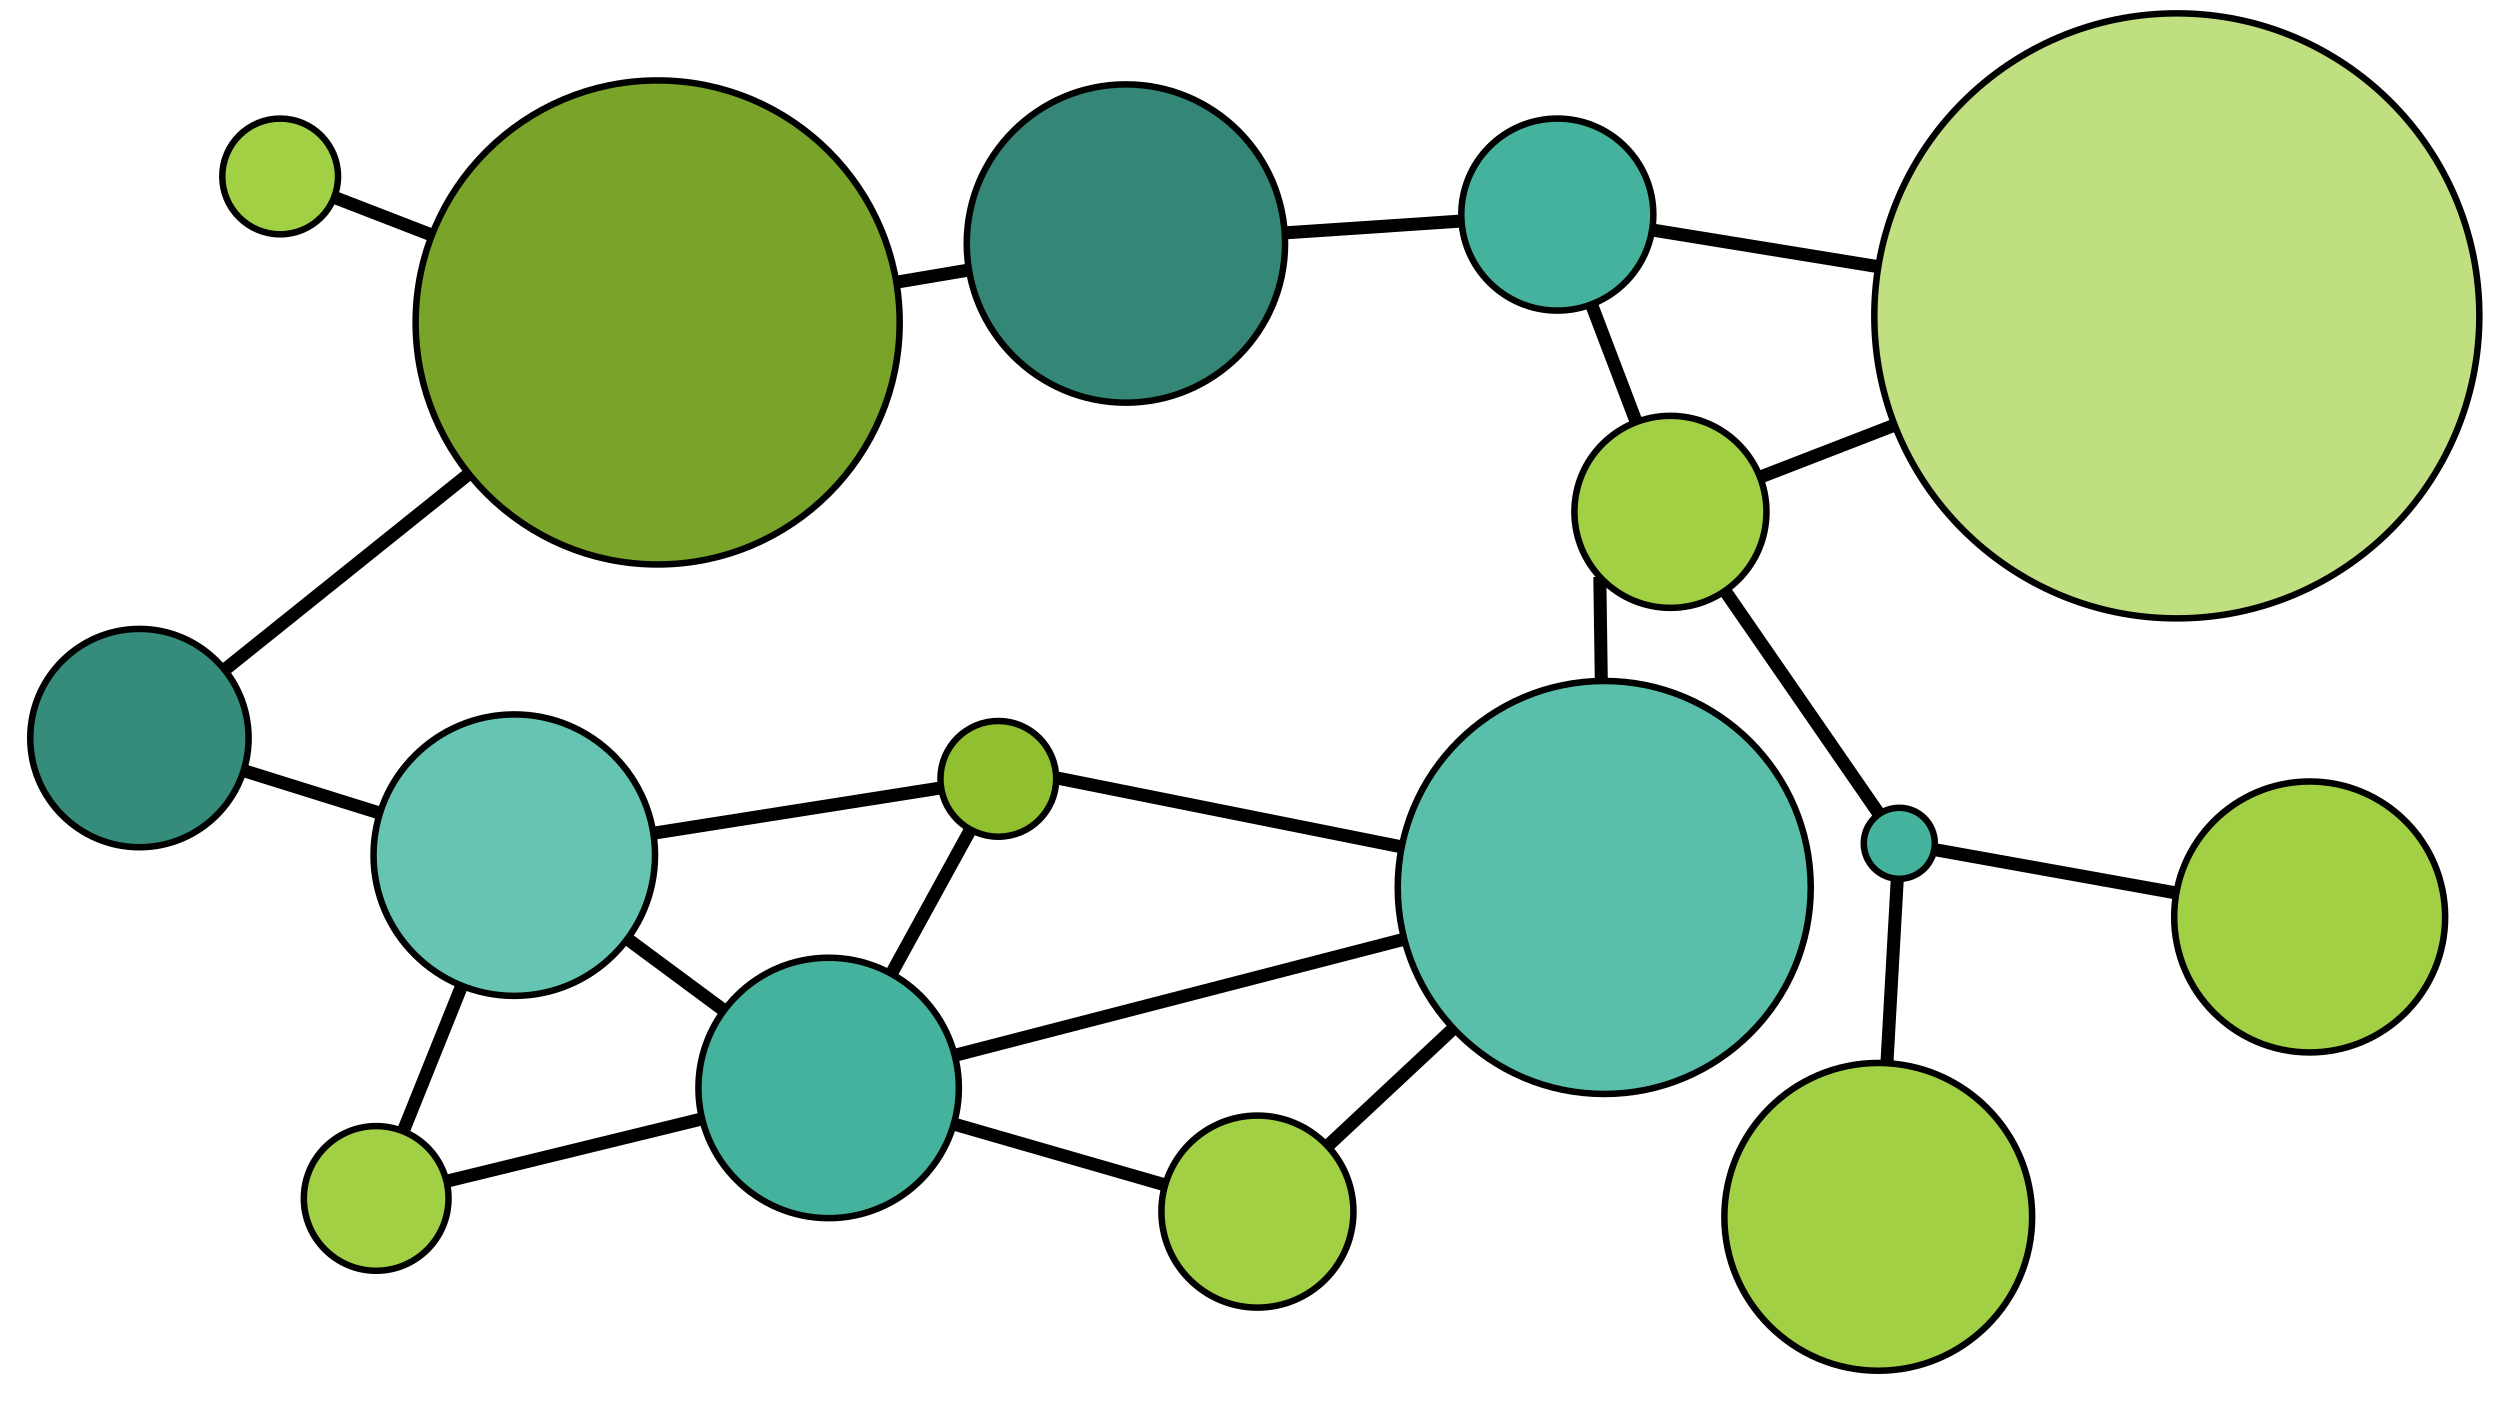 <?xml version="1.0" encoding="UTF-8" standalone="no"?>
<!-- Created with Inkscape (http://www.inkscape.org/) -->

<svg
   xmlns:dc="http://purl.org/dc/elements/1.1/"
   xmlns:cc="http://creativecommons.org/ns#"
   xmlns:rdf="http://www.w3.org/1999/02/22-rdf-syntax-ns#"
   xmlns:svg="http://www.w3.org/2000/svg"
   xmlns="http://www.w3.org/2000/svg"
   xmlns:sodipodi="http://sodipodi.sourceforge.net/DTD/sodipodi-0.dtd"
   xmlns:inkscape="http://www.inkscape.org/namespaces/inkscape"
   width="1920"
   height="1080"
   viewBox="0 0 1920 1080"
   id="svg4163"
   version="1.1"
   inkscape:version="0.91 r13725"
   sodipodi:docname="header-minimal.svg"
   inkscape:export-filename="/home/danysk/Dropbox/Sites/alchemist/images/header_drop.jpg"
   inkscape:export-xdpi="90"
   inkscape:export-ydpi="90">
  <defs
     id="defs4165" />
  <sodipodi:namedview
     id="base"
     pagecolor="#ffffff"
     bordercolor="#666666"
     borderopacity="1.0"
     inkscape:pageopacity="0.0"
     inkscape:pageshadow="2"
     inkscape:zoom="0.49497475"
     inkscape:cx="1068.6223"
     inkscape:cy="499.27877"
     inkscape:document-units="px"
     inkscape:current-layer="layer1"
     showgrid="false"
     units="px"
     inkscape:snap-bbox="true"
     inkscape:snap-nodes="true"
     inkscape:object-paths="true"
     inkscape:snap-object-midpoints="true"
     inkscape:snap-center="true"
     inkscape:snap-midpoints="true"
     inkscape:snap-smooth-nodes="true"
     inkscape:object-nodes="true"
     inkscape:snap-intersection-paths="true"
     inkscape:snap-bbox-midpoints="true"
     inkscape:snap-bbox-edge-midpoints="true"
     inkscape:bbox-nodes="true"
     inkscape:bbox-paths="true"
     inkscape:window-width="1920"
     inkscape:window-height="1145"
     inkscape:window-x="-2"
     inkscape:window-y="-3"
     inkscape:window-maximized="1" />
  <g
     inkscape:label="Layer 1"
     inkscape:groupmode="layer"
     id="layer1"
     transform="translate(0,27.637)">
    <path
       style="fill:#45b29d;fill-rule:evenodd;stroke:#000000;stroke-width:10;stroke-linecap:butt;stroke-linejoin:miter;stroke-miterlimit:4;stroke-dasharray:none;stroke-opacity:1;fill-opacity:1"
       d="m 256.617,123.903 248.46,96.094"
       id="path4850"
       inkscape:connector-type="polyline"
       inkscape:connector-curvature="0"
       inkscape:connection-start="#path4711-517" />
    <path
       style="fill:#45b29d;fill-rule:evenodd;stroke:#000000;stroke-width:10;stroke-linecap:butt;stroke-linejoin:miter;stroke-miterlimit:4;stroke-dasharray:none;stroke-opacity:1;fill-opacity:1"
       d="m 688.356,189.107 176.334,-29.719"
       id="path4852"
       inkscape:connector-type="polyline"
       inkscape:connector-curvature="0"
       inkscape:connection-start="#path4711-517-4" />
    <path
       style="fill:#45b29d;fill-rule:evenodd;stroke:#000000;stroke-width:10;stroke-linecap:butt;stroke-linejoin:miter;stroke-miterlimit:4;stroke-dasharray:none;stroke-opacity:1;fill-opacity:1"
       d="M 501.736,612.281 766.706,570.52"
       id="path4856"
       inkscape:connector-type="polyline"
       inkscape:connector-curvature="0"
       inkscape:connection-start="#path4711" />
    <path
       style="fill:#00ff00;fill-rule:evenodd;stroke:#000000;stroke-width:10;stroke-linecap:butt;stroke-linejoin:miter;stroke-miterlimit:4;stroke-dasharray:none;stroke-opacity:1"
       d="m 811.145,569.756 420.912,84.181"
       id="path4858"
       inkscape:connector-type="polyline"
       inkscape:connector-curvature="0"
       inkscape:connection-start="#path4711-47"
       sodipodi:nodetypes="cc" />
    <path
       style="fill:#45b29d;fill-rule:evenodd;stroke:#000000;stroke-width:10;stroke-linecap:butt;stroke-linejoin:miter;stroke-miterlimit:4;stroke-dasharray:none;stroke-opacity:1;fill-opacity:1"
       d="M 745.318,609.482 636.396,807.906"
       id="path4860"
       inkscape:connector-type="polyline"
       inkscape:connector-curvature="0"
       inkscape:connection-start="#path4711-47" />
    <path
       style="fill:#45b29d;fill-rule:evenodd;stroke:#000000;stroke-width:10;stroke-linecap:butt;stroke-linejoin:miter;stroke-miterlimit:4;stroke-dasharray:none;stroke-opacity:1;fill-opacity:1"
       d="M 539.247,831.628 288.904,892.758"
       id="path4862"
       inkscape:connector-type="polyline"
       inkscape:connector-curvature="0"
       inkscape:connection-start="#path4711-09" />
    <path
       style="fill:#45b29d;fill-rule:evenodd;stroke:#000000;stroke-width:10;stroke-linecap:butt;stroke-linejoin:miter;stroke-miterlimit:4;stroke-dasharray:none;stroke-opacity:1;fill-opacity:1"
       d="M 291.799,596.89 187.106,564.197"
       id="path4866"
       inkscape:connector-type="polyline"
       inkscape:connector-curvature="0"
       inkscape:connection-start="#path4711"
       inkscape:connection-end="#path4711-1-5" />
    <path
       style="fill:#45b29d;fill-rule:evenodd;stroke:#000000;stroke-width:10;stroke-linecap:butt;stroke-linejoin:miter;stroke-miterlimit:4;stroke-dasharray:none;stroke-opacity:1;fill-opacity:1"
       d="M 354.629,729.384 309.639,841.215"
       id="path4868"
       inkscape:connector-type="polyline"
       inkscape:connector-curvature="0"
       inkscape:connection-start="#path4711"
       inkscape:connection-end="#path4711-1" />
    <path
       style="fill:#45b29d;fill-rule:evenodd;stroke:#000000;stroke-width:10;stroke-linecap:butt;stroke-linejoin:miter;stroke-miterlimit:4;stroke-dasharray:none;stroke-opacity:1;fill-opacity:1"
       d="M 556.031,748.388 481.829,693.436"
       id="path4870"
       inkscape:connector-type="polyline"
       inkscape:connector-curvature="0"
       inkscape:connection-start="#path4711-09"
       inkscape:connection-end="#path4711" />
    <path
       style="fill:#45b29d;fill-rule:evenodd;stroke:#000000;stroke-width:10;stroke-linecap:butt;stroke-linejoin:miter;stroke-miterlimit:4;stroke-dasharray:none;stroke-opacity:1;fill-opacity:1"
       d="M 894.852,882.43 732.486,835.612"
       id="path4872"
       inkscape:connector-type="polyline"
       inkscape:connector-curvature="0"
       inkscape:connection-start="#path4711-51"
       inkscape:connection-end="#path4711-09" />
    <path
       style="fill:#00ff00;fill-rule:evenodd;stroke:#000000;stroke-width:10;stroke-linecap:butt;stroke-linejoin:miter;stroke-miterlimit:4;stroke-dasharray:none;stroke-opacity:1"
       d="M 733.217,782.879 1078.513,693.626"
       id="path4874"
       inkscape:connector-type="polyline"
       inkscape:connector-curvature="0"
       inkscape:connection-start="#path4711-09"
       inkscape:connection-end="#path4711-5" />
    <path
       style="fill:#00ff00;fill-rule:evenodd;stroke:#000000;stroke-width:10;stroke-linecap:butt;stroke-linejoin:miter;stroke-miterlimit:4;stroke-dasharray:none;stroke-opacity:1"
       d="M 1116.189,762.224 965.706,902.86"
       id="path4876"
       inkscape:connector-type="polyline"
       inkscape:connector-curvature="0"
       inkscape:connection-start="#path4711-5" />
    <path
       style="fill:#00ff00;fill-rule:evenodd;stroke:#000000;stroke-width:10;stroke-linecap:butt;stroke-linejoin:miter;stroke-miterlimit:4;stroke-dasharray:none;stroke-opacity:1"
       d="m 986.643,151.208 135.803,-9.109"
       id="path4878"
       inkscape:connector-type="polyline"
       inkscape:connector-curvature="0"
       inkscape:connection-start="#path4711-44"
       inkscape:connection-end="#path4711-8" />
    <path
       style="fill:#00ff00;fill-rule:evenodd;stroke:#000000;stroke-width:10;stroke-linecap:butt;stroke-linejoin:miter;stroke-miterlimit:4;stroke-dasharray:none;stroke-opacity:1"
       d="m 1222.246,206.083 60.647,159.376"
       id="path4880"
       inkscape:connector-type="polyline"
       inkscape:connector-curvature="0"
       inkscape:connection-start="#path4711-8" />
    <path
       style="fill:#00ff00;fill-rule:evenodd;stroke:#000000;stroke-width:10;stroke-linecap:butt;stroke-linejoin:miter;stroke-miterlimit:4;stroke-dasharray:none;stroke-opacity:1"
       d="M 1282.894,365.459 1671.803,214.946"
       id="path4882"
       inkscape:connector-type="polyline"
       inkscape:connector-curvature="0" />
    <path
       style="fill:#00ff00;fill-rule:evenodd;stroke:#000000;stroke-width:10;stroke-linecap:butt;stroke-linejoin:miter;stroke-miterlimit:4;stroke-dasharray:none;stroke-opacity:1"
       d="m 1268.807,148.988 403.176,65.492"
       id="path4884"
       inkscape:connector-type="polyline"
       inkscape:connector-curvature="0"
       inkscape:connection-start="#path4711-8" />
    <path
       style="fill:#00ff00;fill-rule:evenodd;stroke:#000000;stroke-width:10;stroke-linecap:butt;stroke-linejoin:miter;stroke-miterlimit:4;stroke-dasharray:none;stroke-opacity:1"
       d="m 1228.669,415.431 3.388,238.506"
       id="path4886"
       inkscape:connector-type="polyline"
       inkscape:connector-curvature="0"
       inkscape:connection-start="#path4711-9"
       sodipodi:nodetypes="cc" />
    <path
       style="fill:#00ff00;fill-rule:evenodd;stroke:#000000;stroke-width:10;stroke-linecap:butt;stroke-linejoin:miter;stroke-miterlimit:4;stroke-dasharray:none;stroke-opacity:1"
       d="m 1282.894,365.459 175.767,254.559"
       id="path4888"
       inkscape:connector-type="polyline"
       inkscape:connector-curvature="0" />
    <path
       style="fill:#00ff00;fill-rule:evenodd;stroke:#000000;stroke-width:10;stroke-linecap:butt;stroke-linejoin:miter;stroke-miterlimit:4;stroke-dasharray:none;stroke-opacity:1"
       d="m 1457.126,647.248 -14.629,259.653"
       id="path4890"
       inkscape:connector-type="polyline"
       inkscape:connector-curvature="0"
       inkscape:connection-start="#path4711-0-0" />
    <path
       style="fill:#00ff00;fill-rule:evenodd;stroke:#000000;stroke-width:10;stroke-linecap:butt;stroke-linejoin:miter;stroke-miterlimit:4;stroke-dasharray:none;stroke-opacity:1"
       d="m 1485.505,624.836 185.916,33.369"
       id="path4892"
       inkscape:connector-type="polyline"
       inkscape:connector-curvature="0"
       inkscape:connection-start="#path4711-0-0"
       inkscape:connection-end="#path4711-0" />
    <circle
       style="opacity:1;fill:#66c4b2;fill-opacity:1;stroke:#000000;stroke-width:5;stroke-miterlimit:4;stroke-dasharray:none;stroke-opacity:1"
       id="path4711"
       cx="394.97"
       cy="629.109"
       r="108.086" />
    <circle
       style="opacity:1;fill:#59bfab;fill-opacity:1;stroke:#000000;stroke-width:5;stroke-miterlimit:4;stroke-dasharray:none;stroke-opacity:1"
       id="path4711-5"
       cx="1232.057"
       cy="653.938"
       r="158.594"
       inkscape:export-filename="/home/danysk/path4711-5.png"
       inkscape:export-xdpi="90"
       inkscape:export-ydpi="90" />
    <circle
       style="opacity:1;fill:#a1d044;fill-opacity:1;stroke:#000000;stroke-width:5;stroke-miterlimit:4;stroke-dasharray:none;stroke-opacity:1"
       id="path4711-0"
       cx="1773.828"
       cy="676.586"
       r="104.046" />
    <circle
       style="opacity:1;fill:#c0df81;fill-opacity:1;stroke:#000000;stroke-width:5;stroke-miterlimit:4;stroke-dasharray:none;stroke-opacity:1"
       id="path4711-4"
       cx="1671.803"
       cy="214.946"
       r="232.335" />
    <circle
       style="opacity:1;fill:#90c030;fill-opacity:1;stroke:#000000;stroke-width:5;stroke-miterlimit:4;stroke-dasharray:none;stroke-opacity:1"
       id="path4711-47"
       cx="766.706"
       cy="570.52"
       r="44.447" />
    <circle
       style="opacity:1;fill:#a1d044;fill-opacity:1;stroke:#000000;stroke-width:5;stroke-miterlimit:4;stroke-dasharray:none;stroke-opacity:1"
       id="path4711-51"
       cx="965.706"
       cy="902.86"
       r="73.741" />
    <circle
       style="opacity:1;fill:#45b29d;fill-opacity:1;stroke:#000000;stroke-width:5;stroke-miterlimit:4;stroke-dasharray:none;stroke-opacity:1"
       id="path4711-09"
       cx="636.396"
       cy="807.906"
       r="100.005" />
    <circle
       style="opacity:1;fill:#a1d044;fill-opacity:1;stroke:#000000;stroke-width:5;stroke-miterlimit:4;stroke-dasharray:none;stroke-opacity:1"
       id="path4711-517"
       cx="215.163"
       cy="107.87"
       r="44.447" />
    <circle
       style="opacity:1;fill:#348676;fill-opacity:1;stroke:#000000;stroke-width:5;stroke-miterlimit:4;stroke-dasharray:none;stroke-opacity:1"
       id="path4711-44"
       cx="864.691"
       cy="159.388"
       r="122.228" />
    <circle
       style="opacity:1;fill:#a1d044;fill-opacity:1;stroke:#000000;stroke-width:5;stroke-miterlimit:4;stroke-dasharray:none;stroke-opacity:1"
       id="path4711-9"
       cx="1282.894"
       cy="365.459"
       r="73.741" />
    <circle
       style="opacity:1;fill:#a1d044;fill-opacity:1;stroke:#000000;stroke-width:5;stroke-miterlimit:4;stroke-dasharray:none;stroke-opacity:1"
       id="path4711-1"
       cx="288.904"
       cy="892.759"
       r="55.558" />
    <circle
       style="opacity:1;fill:#45b29d;fill-opacity:1;stroke:#000000;stroke-width:5;stroke-miterlimit:4;stroke-dasharray:none;stroke-opacity:1"
       id="path4711-8"
       cx="1196.021"
       cy="137.164"
       r="73.741" />
    <circle
       style="opacity:1;fill:#7aa329;fill-opacity:1;stroke:#000000;stroke-width:5;stroke-miterlimit:4;stroke-dasharray:none;stroke-opacity:1"
       id="path4711-517-4"
       cx="505.076"
       cy="219.997"
       r="185.868" />
    <ellipse
       style="opacity:1;fill:#45b29d;fill-opacity:1;stroke:#000000;stroke-width:5;stroke-miterlimit:4;stroke-dasharray:none;stroke-opacity:1"
       id="path4711-0-0"
       cx="1458.66"
       cy="620.017"
       rx="27.274"
       ry="27.274" />
    <ellipse
       style="opacity:1;fill:#a1d044;fill-opacity:1;stroke:#000000;stroke-width:5;stroke-miterlimit:4;stroke-dasharray:none;stroke-opacity:1"
       id="path4711-0-0-3"
       cx="1442.498"
       cy="906.901"
       rx="118.188"
       ry="118.188" />
    <circle
       style="opacity:1;fill:#368c7b;fill-opacity:1;stroke:#000000;stroke-width:5;stroke-miterlimit:4;stroke-dasharray:none;stroke-opacity:1"
       id="path4711-1-5"
       cx="107.076"
       cy="539.205"
       r="83.843" />
    <path
       style="fill:#45b29d;fill-rule:evenodd;stroke:#000000;stroke-width:10;stroke-linecap:butt;stroke-linejoin:miter;stroke-miterlimit:4;stroke-dasharray:none;stroke-opacity:1;fill-opacity:1"
       d="M 172.481,486.748 360.082,336.287"
       id="path4894"
       inkscape:connector-type="polyline"
       inkscape:connector-curvature="0"
       inkscape:connection-start="#path4711-1-5"
       inkscape:connection-end="#path4711-517-4" />
  </g>
</svg>

